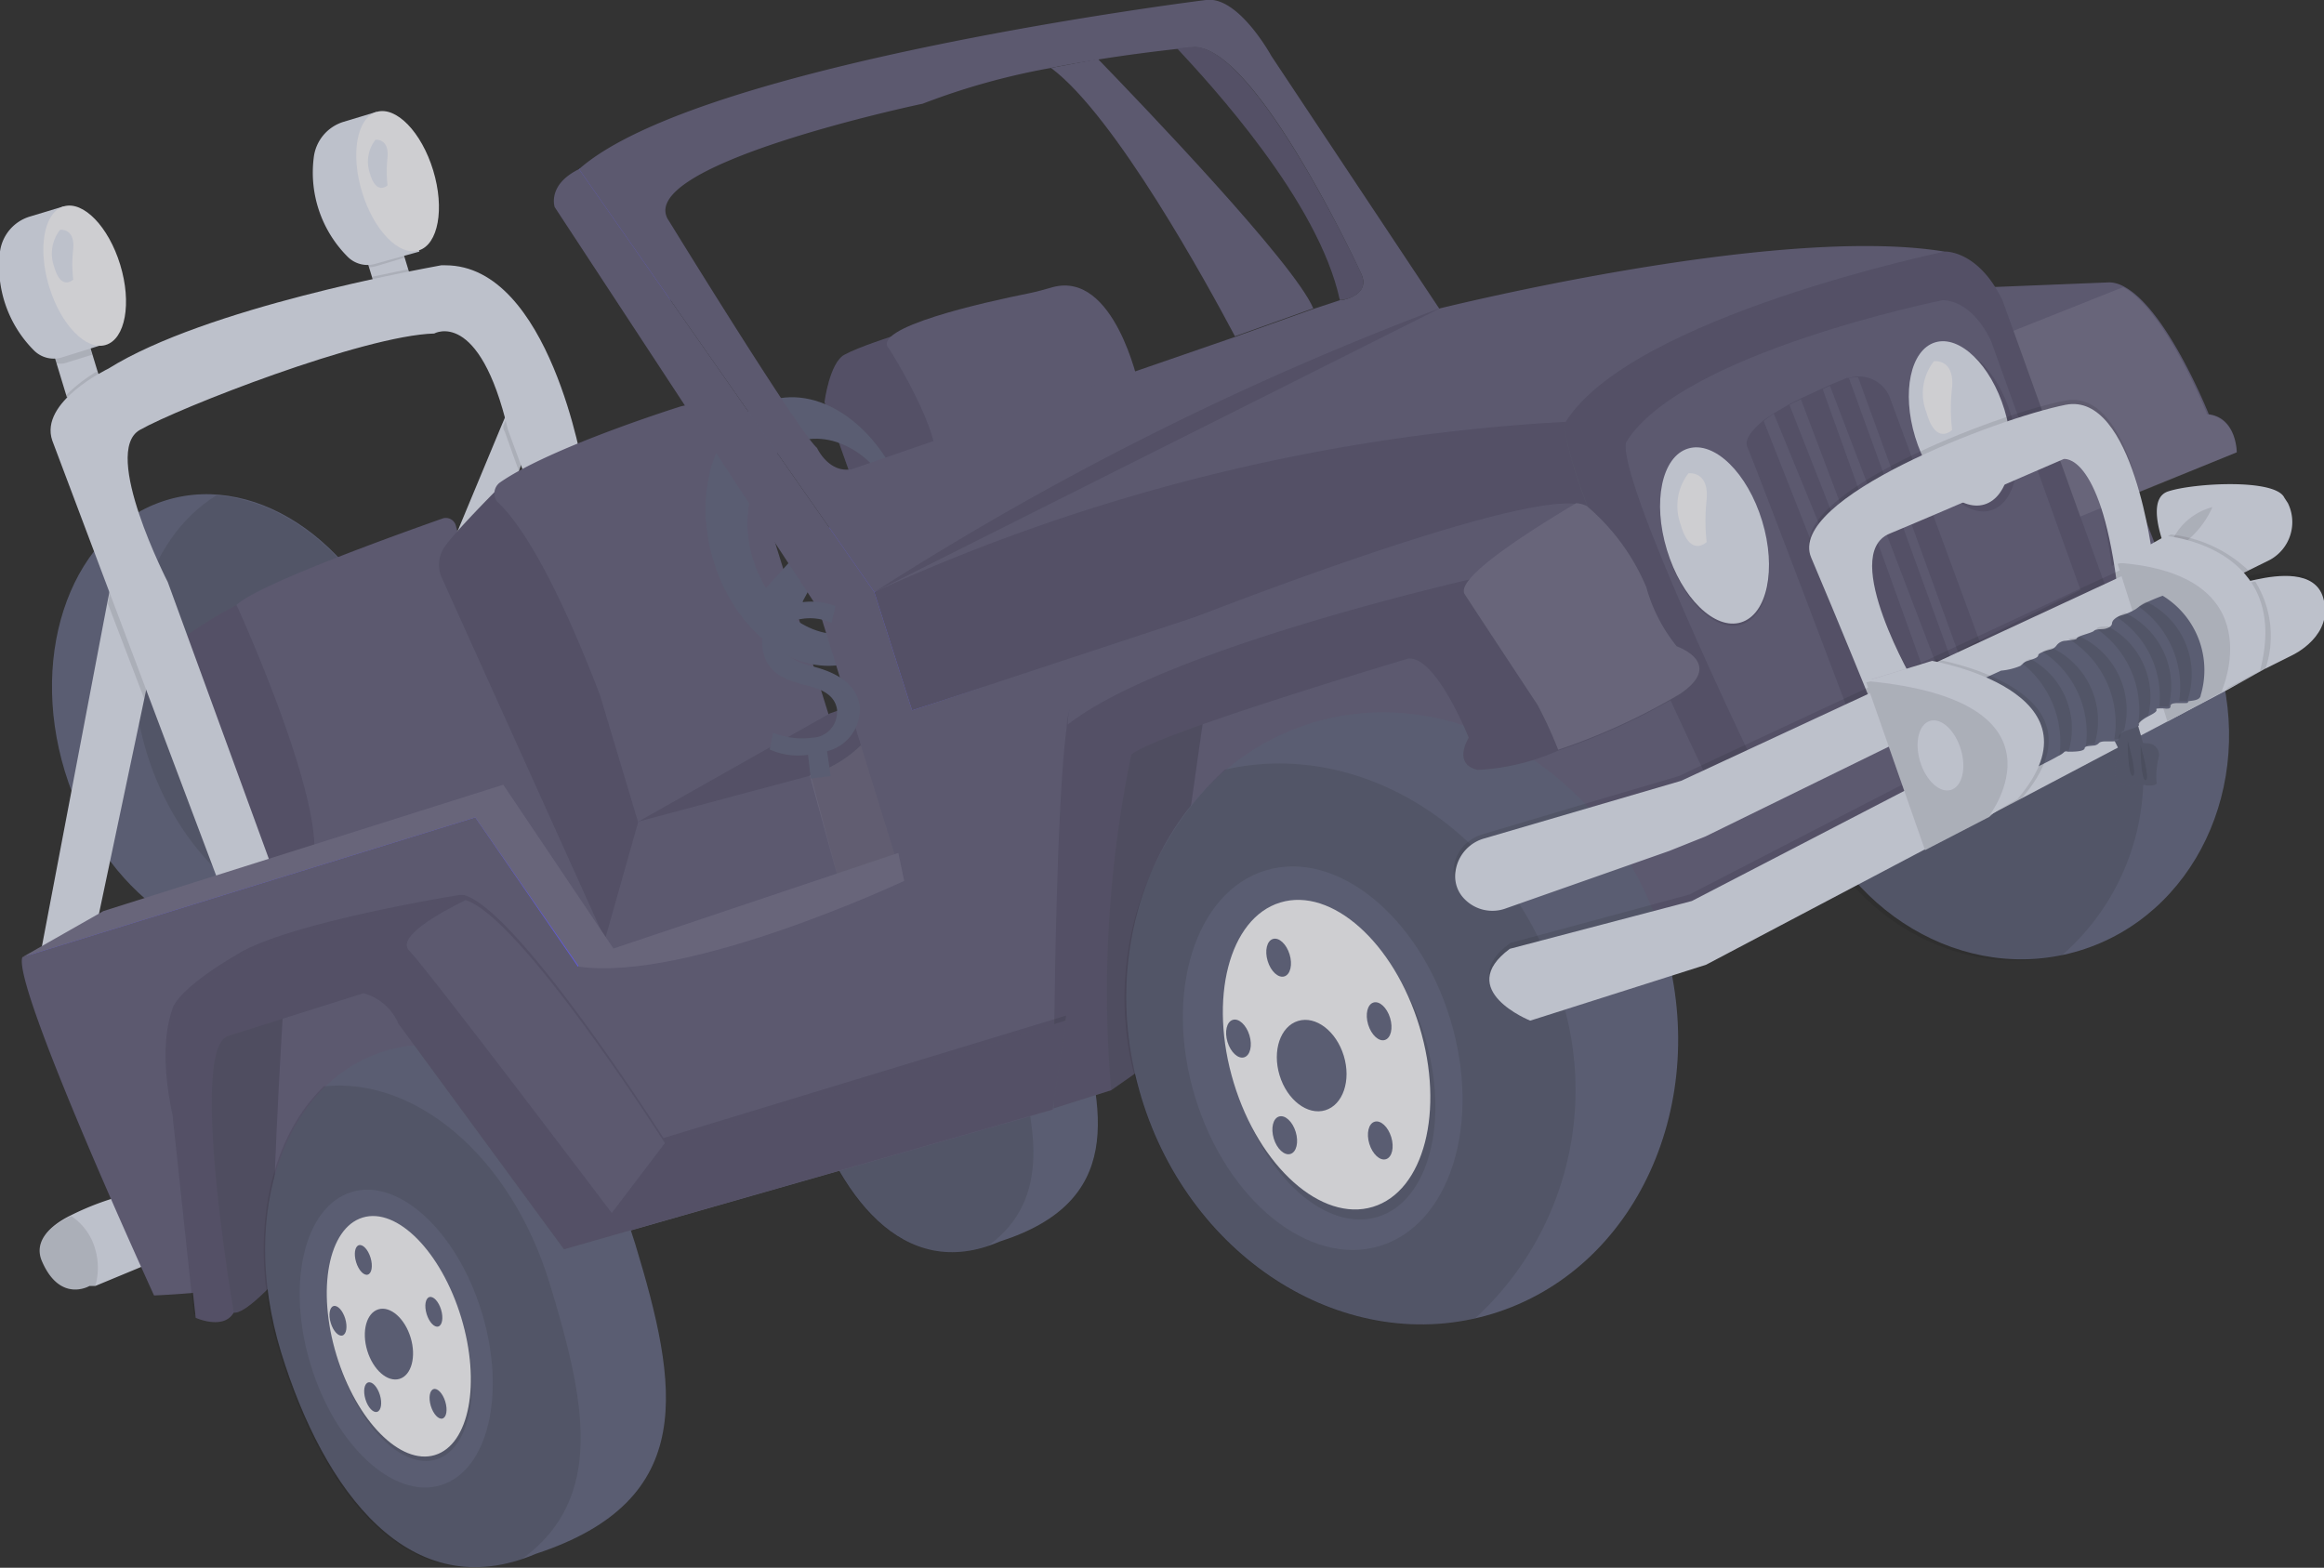 <svg xmlns="http://www.w3.org/2000/svg" viewBox="0 0 83.12 56.08"><rect x="0" y="0" width="83.12" height="56.08" fill="#333333" stroke="none"/><defs><style>.cls-1{opacity:0.82;}.cls-2{fill:#65617d;}.cls-3{fill:#dce0ed;}.cls-4,.cls-7,.cls-9{isolation:isolate;}.cls-4,.cls-7{opacity:0.1;}.cls-5{fill:#f0f0f4;}.cls-6{fill:#636780;}.cls-7{fill:#fff;}.cls-8{fill:#6c63ff;}.cls-9{opacity:0.15;}</style></defs><g id="Layer_2" data-name="Layer 2"><g id="Layer_1-2" data-name="Layer 1"><g id="car-jeep" class="cls-1"><path id="Path_183" data-name="Path 183" class="cls-2" d="M37.59,2.43c2.3,1.71,5.61,7.77,6.58,9.6l2.8-1c-.68-1.62-6.18-7.35-7.7-8.92Z"/><rect id="Rectangle_59" data-name="Rectangle 59" class="cls-3" x="2.1" y="12.22" width="1.32" height="1.85" transform="translate(-3.71 1.37) rotate(-16.92)"/><path id="Path_184" data-name="Path 184" class="cls-4" d="M1.86,12.45,2,13a.92.92,0,0,0,.29,0l1-.31-.18-.61Z"/><path id="Path_185" data-name="Path 185" class="cls-3" d="M2.28,7.38l-1.19.36A1.52,1.52,0,0,0,0,9a4.26,4.26,0,0,0,1.23,3.55,1,1,0,0,0,1,.23l1.51-.47Z"/><ellipse id="Ellipse_27" data-name="Ellipse 27" class="cls-5" cx="3.03" cy="9.86" rx="1.33" ry="2.59" transform="translate(-2.74 1.31) rotate(-16.92)"/><rect id="Rectangle_60" data-name="Rectangle 60" class="cls-3" x="13.26" y="8.84" width="1.32" height="1.62" transform="translate(-2.21 4.47) rotate(-16.92)"/><path id="Path_186" data-name="Path 186" class="cls-4" d="M13.05,9.07l.15.49a1,1,0,0,0,.29-.05l1-.3-.16-.53Z"/><path id="Path_187" data-name="Path 187" class="cls-3" d="M13.47,4l-1.19.36a1.52,1.52,0,0,0-1.06,1.29A4.26,4.26,0,0,0,12.45,9.2a1,1,0,0,0,1,.23L15,9Z"/><ellipse id="Ellipse_28" data-name="Ellipse 28" class="cls-5" cx="14.22" cy="6.48" rx="1.33" ry="2.59" transform="translate(-1.27 4.42) rotate(-16.92)"/><path id="Path_188" data-name="Path 188" class="cls-3" d="M13.43,5s.49-.06.43.63a4.44,4.44,0,0,0,0,1s-.4.38-.63-.43A1.27,1.27,0,0,1,13.43,5Z"/><ellipse id="Ellipse_29" data-name="Ellipse 29" class="cls-6" cx="71.9" cy="25.87" rx="7.76" ry="8.51" transform="translate(-4.42 22.04) rotate(-16.92)"/><path id="Path_189" data-name="Path 189" class="cls-4" d="M66.8,19.09c4-.92,8.12,1.68,9.43,6a8.51,8.51,0,0,1-2.49,9.09c-4,.92-8.12-1.68-9.44-6A8.5,8.5,0,0,1,66.8,19.09Z"/><ellipse id="Ellipse_30" data-name="Ellipse 30" class="cls-6" cx="8.35" cy="25.76" rx="6.3" ry="8.22" transform="translate(-7.14 3.54) rotate(-16.92)"/><path id="Path_190" data-name="Path 190" class="cls-4" d="M7.74,17.72c2.8.2,5.54,2.66,6.63,6.23,1.16,3.81,0,7.63-2.51,9.18-2.79-.19-5.53-2.65-6.62-6.22C4.08,23.09,5.2,19.28,7.74,17.72Z"/><path id="Path_191" data-name="Path 191" class="cls-2" d="M30.49,17.2l-1-2.82s.18-1.4.71-1.69S32,12,32,12s2.25,3.79,2,5.23S30.49,17.2,30.49,17.2Z"/><path id="Path_192" data-name="Path 192" class="cls-4" d="M30.49,17.2l-1-2.82s.18-1.4.71-1.69S32,12,32,12s2.25,3.79,2,5.23S30.49,17.2,30.49,17.2Z"/><path id="Path_193" data-name="Path 193" class="cls-2" d="M40.72,13.75s-.86-4.06-3.06-3.48c-.28.08-.56.16-.85.22-1.55.31-5.76,1.24-5,2,0,0,2,3.15,1.62,4.22Z"/><path id="Path_194" data-name="Path 194" class="cls-2" d="M12.13,30.46l-2.89,1S7.1,26.21,6.81,25.84s-1-2.36-.54-2.81a15.32,15.32,0,0,1,2.17-1.38l2.28,2.66.95,2.74Z"/><path id="Path_195" data-name="Path 195" class="cls-4" d="M12.13,30.46l-2.89,1S7.1,26.21,6.81,25.84s-1-2.36-.54-2.81a15.32,15.32,0,0,1,2.17-1.38l2.28,2.66.95,2.74Z"/><path id="Path_196" data-name="Path 196" class="cls-2" d="M16.47,19.4l-.17-.61a.37.37,0,0,0-.45-.25h0c-1.42.5-6.61,2.35-7.39,3.1,0,0,3.29,7.19,2.72,9.31l2.2,5.89L26,32Z"/><path id="Path_197" data-name="Path 197" class="cls-4" d="M14.6,9.63l-1.29.27.21.72,1.26-.38Z"/><path id="Path_198" data-name="Path 198" class="cls-4" d="M2.37,14.13l0,.09,1.26-.38-.17-.55A5.65,5.65,0,0,0,2.37,14.13Z"/><path id="Path_199" data-name="Path 199" class="cls-3" d="M1.49,33.9l1.91-.55L5.16,25l.29-1.39L4,20.75l-.17.85Z"/><path id="Path_200" data-name="Path 200" class="cls-3" d="M16,19.88l1.15.94,1.38-3.88.62-1.77-.9-.68-.32.75Z"/><path id="Path_201" data-name="Path 201" class="cls-4" d="M18,15.24c0,.06,0,.13.05.19l.54,1.51.63-1.77-.91-.67Z"/><path id="Path_202" data-name="Path 202" class="cls-4" d="M3.86,21.6,5.16,25l.29-1.39L4,20.75Z"/><path id="Path_203" data-name="Path 203" class="cls-3" d="M20.86,16.8s-1.2-7.31-4.93-7.31h-.15C15,9.64,7.37,11,3.87,13.19c0,0-2.48,1.18-2,2.57L8.18,32.51l1.88-.57L6,20.82s-2.39-4.65-1-5.44S13,12,15.53,11.93c0,0,1.61-.92,2.64,3.45L19,17.64Z"/><path id="Path_204" data-name="Path 204" class="cls-2" d="M15.78,20.62a1.14,1.14,0,0,1,.15-1.1c.41-.56,1.76-1.92,1.76-1.92l.54-.11L21,20.91l2.41,8.32L21.64,33.6Z"/><path id="Path_205" data-name="Path 205" class="cls-4" d="M15.78,20.62a1.14,1.14,0,0,1,.15-1.1c.41-.56,1.76-1.92,1.76-1.92l.54-.11L21,20.91l2.41,8.32L21.64,33.6Z"/><path id="Path_206" data-name="Path 206" class="cls-2" d="M29.73,25.86l-2.64-8.48s-.75-3.38-2.75-2.84c0,0-4.64,1.45-6.46,2.72a.49.49,0,0,0-.12.66l.07.07c.61.58,1.85,2.22,3.63,6.88L23,30Z"/><path id="Path_207" data-name="Path 207" class="cls-2" d="M21.57,34.28,30,31.51h0l4.13-1.36-2.17-5.42-2.28.79-6.85,3.87L21.64,33.6Z"/><path id="Path_208" data-name="Path 208" class="cls-4" d="M21.57,34.28,30,31.51h0l4.13-1.36-2.17-5.42-2.28.79-6.85,3.87L21.64,33.6Z"/><path id="Path_209" data-name="Path 209" class="cls-2" d="M21.57,34.28,30,31.51l-1-3.77-6.17,1.65L21.64,33.6Z"/><path id="Path_210" data-name="Path 210" class="cls-7" d="M30,31.51l4.13-1.36-2.17-5.42a4.45,4.45,0,0,1-3,3Z"/><path id="Path_211" data-name="Path 211" class="cls-3" d="M1.49,45.09C2.14,46.63,3.2,46,3.2,46L3.41,46l2-.83-.84-2.45a9.94,9.94,0,0,0-2.09.78C1.79,43.85,1.21,44.4,1.49,45.09Z"/><path id="Path_212" data-name="Path 212" class="cls-4" d="M1.49,45.09C2.14,46.63,3.2,46,3.2,46L3.41,46a2.4,2.4,0,0,0,0-1.3,2.1,2.1,0,0,0-.86-1.2C1.79,43.85,1.21,44.4,1.49,45.09Z"/><path id="Path_213" data-name="Path 213" class="cls-6" d="M25.52,20.07c.79,2.59,3,4.21,4.9,3.63s2.83-3.15,2-5.74-3-4.22-4.89-3.63S24.73,17.48,25.52,20.07ZM26.93,20c-.57-1.88.15-3.76,1.61-4.21s3.11.72,3.68,2.59-.15,3.76-1.61,4.21S27.5,21.85,26.93,20Z"/><path id="Path_214" data-name="Path 214" class="cls-6" d="M29.26,20.5l-1.14,2.09-1-1.25L29,19.26Z"/><path id="Path_215" data-name="Path 215" class="cls-8" d="M22.07,5.45l-1.36.6-.34.78,1.89,3.33,3.44,5.25L28,19l1.51,2.17,1.46,3,1.16,2,2,1L36,22.8l.13-1.35.45-2.79-3.52-.51-3.46.73L26.8,15.29,24.07,11Z"/><path id="Path_216" data-name="Path 216" class="cls-2" d="M55.83,13.8l6.56,14.94L38.85,34.83l.37-8.43,3.59-4.27L32.62,25.41l-1.35-4.23L35.14,19l8.13-3.21,6.18-2.18,6.59.14"/><path id="Path_217" data-name="Path 217" class="cls-4" d="M55.83,13.8l6.56,14.94L38.85,34.83l.37-8.43,3.59-4.27L32.62,25.41l-1.35-4.23L35.14,19l8.13-3.21,6.18-2.18,6.59.14"/><path id="Path_218" data-name="Path 218" class="cls-6" d="M28.76,38.91c1.18,3.85,3.52,7,7,5.5C40.17,43,39.6,39.82,38.43,36s-4.21-6.06-6.88-5.25S27.59,35.05,28.76,38.91Z"/><path id="Path_219" data-name="Path 219" class="cls-4" d="M28.74,38.92c-.91-3-.34-5.77,1.2-7.25,2.48-.27,5.1,1.88,6.17,5.39,1,3.16,1.52,5.83-.76,7.5C32.1,45.68,29.87,42.64,28.74,38.92Z"/><path id="Path_220" data-name="Path 220" class="cls-8" d="M22.37,34.25l1.84,1.15-2.59.33L19.27,34.6l-2.64-2.78-2.74-.72L8.47,33.59,3.29,35.38.83,34.26l2.07-.95,2.17-.72,5.45-1.79L17,28.64l2.42,3.17L21.19,34Z"/><path id="Path_221" data-name="Path 221" class="cls-2" d="M5.51,46.34a33.48,33.48,0,0,0,4-.42L20.2,44.69l17.48-5,1.52-2.36,1.13-.14h0l15.11-1.81.22-.11,3.74-1.74L79,24.38l-1.13-2.89-.67-1.71-1.38-3.55-.49-.89-1.87.38-.87.18-13.6,2.82-1.78.37-1,.2-9.85,1.59L32.62,25.41l-1.35-4.23L20.71,6.05c-1.15.56-.87,1.36-.87,1.36l9.45,14.4,3,9.69C22.94,35.41,22,33.4,20.67,34.58L17,29.24l-16.2,5C.42,35.24,5.51,46.34,5.51,46.34Z"/><path id="Path_222" data-name="Path 222" class="cls-2" d="M43.1,25.28,41.31,37.9,39.74,39l-1-1.66.07-6.72.9-4.16Z"/><path id="Path_223" data-name="Path 223" class="cls-9" d="M43.1,25.28,41.31,37.9,39.74,39l-1-1.66.07-6.72.9-4.16Z"/><ellipse id="Ellipse_31" data-name="Ellipse 31" class="cls-6" cx="50.15" cy="36.43" rx="9.75" ry="11.05" transform="translate(-8.43 16.17) rotate(-16.92)"/><path id="Path_224" data-name="Path 224" class="cls-4" d="M43.81,27.53c5-1.14,10.24,2.28,11.95,7.89a11.08,11.08,0,0,1-3,11.74c-5,1.15-10.24-2.27-11.95-7.89A11.09,11.09,0,0,1,43.81,27.53Z"/><path id="Path_225" data-name="Path 225" class="cls-2" d="M69.51,10.34l1.13,2,3.44,6.24L80,16.18s0-1.23-1-1.36c0,0-1.47-3.7-3-4.55a1.18,1.18,0,0,0-.54-.17Z"/><path id="Path_226" data-name="Path 226" class="cls-7" d="M70.64,12.38l3.44,6.23L80,16.18s0-1.23-1.06-1.36c0,0-1.46-3.7-3-4.55Z"/><path id="Path_227" data-name="Path 227" class="cls-2" d="M56,15.09c-.38,1.55,5.2,13.09,5.2,13.09l14.17-7L71.62,10.74C70.74,8.93,69.55,9,69.55,9,63.48,8,51.22,11.1,51.22,11.1A92.29,92.29,0,0,0,31.27,21.18,68.44,68.44,0,0,1,56,15.09Z"/><path id="Path_228" data-name="Path 228" class="cls-4" d="M61.22,28.18l14.16-7L71.62,10.74C70.74,8.93,69.55,9,69.55,9S58.35,11.32,56,15.09C55.63,16.64,61.22,28.18,61.22,28.18Z"/><path id="Path_229" data-name="Path 229" class="cls-2" d="M62.58,27l11.83-5.9-3.2-8.91c-.74-1.54-1.74-1.45-1.74-1.45s-9.37,1.89-11.31,5.08C57.84,17.14,62.58,27,62.58,27Z"/><ellipse id="Ellipse_32" data-name="Ellipse 32" class="cls-4" cx="61.34" cy="19.24" rx="1.78" ry="3.25" transform="translate(-2.95 18.68) rotate(-16.92)"/><ellipse id="Ellipse_33" data-name="Ellipse 33" class="cls-3" cx="61.32" cy="19.16" rx="1.78" ry="3.25" transform="translate(-2.92 18.67) rotate(-16.92)"/><path id="Path_230" data-name="Path 230" class="cls-5" d="M60.39,16.93s.74-.1.65.94a7,7,0,0,0,0,1.52s-.59.58-.93-.63A1.91,1.91,0,0,1,60.39,16.93Z"/><ellipse id="Ellipse_34" data-name="Ellipse 34" class="cls-4" cx="70.12" cy="15.23" rx="1.67" ry="3.03" transform="matrix(0.96, -0.29, 0.29, 0.96, -1.4, 21.06)"/><ellipse id="Ellipse_35" data-name="Ellipse 35" class="cls-3" cx="70.09" cy="15.15" rx="1.67" ry="3.03" transform="translate(-1.37 21.05) rotate(-16.92)"/><path id="Path_231" data-name="Path 231" class="cls-5" d="M69.17,12.92s.73-.1.65.93a6.53,6.53,0,0,0,0,1.53s-.58.58-.92-.63A1.86,1.86,0,0,1,69.17,12.92Z"/><path id="Path_232" data-name="Path 232" class="cls-4" d="M62.5,16c.46,1.11,3.61,9.45,3.61,9.45L67,25l.5-.25.67-.33.08,0,2.62-1.3L67.6,14.24a1.19,1.19,0,0,0-1.47-.72l-.08,0-.6.25-.26.12-.78.36-.38.19-.6.35-.35.24C62.64,15.4,62.38,15.73,62.5,16Z"/><path id="Path_233" data-name="Path 233" class="cls-2" d="M66.13,13.53l3.63,10,.3-.12-3.6-9.91A1,1,0,0,0,66.13,13.53Z"/><path id="Path_234" data-name="Path 234" class="cls-2" d="M65.19,13.92,68.81,24l.48-.14L65.45,13.8Z"/><path id="Path_235" data-name="Path 235" class="cls-2" d="M64,14.48l3.93,10,.3-.1h0L64.41,14.28Z"/><path id="Path_236" data-name="Path 236" class="cls-2" d="M63.08,15.06,67,25h0l.52-.21,0-.05-4.08-9.95Z"/><path id="Path_237" data-name="Path 237" class="cls-4" d="M76.87,19.51s-.59-5.63-3-5.18-10,3.35-9.1,5.47,2.16,5.35,2.16,5.35l1.49-.85s-2.72-4.63-.91-5.38,6.23-2.67,6.23-2.67,1.17-.59,1.79,4Z"/><path id="Path_238" data-name="Path 238" class="cls-3" d="M77,20s-.69-6-3.12-5.52-10,3.36-9.1,5.47S67,25.31,67,25.31l1.49-.84s-2.72-4.63-.91-5.38,6.23-2.67,6.23-2.67,1.27-.25,1.89,4.35Z"/><path id="Path_239" data-name="Path 239" class="cls-2" d="M37.68,39.65,39.74,39a41.81,41.81,0,0,1,.72-12c.7-.7,9.9-3.44,9.9-3.44,1-.12,2.17,2.83,2.17,2.83s-.6.94.32,1.15a8,8,0,0,0,2.88-.69,22.73,22.73,0,0,0,4.36-2c1.62-1.11-.12-1.71-.12-1.71a5.85,5.85,0,0,1-1.08-2,7.94,7.94,0,0,0-2-2.74l-.19-.16a1,1,0,0,0-.39-.11c-2.67-.26-14,4.22-14,4.22l-3.89,2.68a2.1,2.1,0,0,0-.27,1C37.71,29.25,37.68,39.65,37.68,39.65Z"/><path id="Path_240" data-name="Path 240" class="cls-4" d="M37.68,39.65,39.74,39a41.81,41.81,0,0,1,.72-12c.7-.7,9.9-3.44,9.9-3.44,1-.12,2.17,2.83,2.17,2.83s-.6.94.32,1.15a8,8,0,0,0,2.88-.69,22.73,22.73,0,0,0,4.36-2c1.62-1.11-.12-1.71-.12-1.71a5.85,5.85,0,0,1-1.08-2,7.94,7.94,0,0,0-2-2.74l-.19-.16a1,1,0,0,0-.39-.11c-2.67-.26-14,4.22-14,4.22l-3.89,2.68a2.1,2.1,0,0,0-.27,1C37.71,29.25,37.68,39.65,37.68,39.65Z"/><path id="Path_241" data-name="Path 241" class="cls-2" d="M38.19,25.92c3.5-2.76,14.71-5.27,14.71-5.27.87-1.35,3-2.08,4-2.36l-.19-.16a1,1,0,0,0-.39-.11c-2.67-.26-14,4.22-14,4.22l-3.89,2.68A2.1,2.1,0,0,0,38.19,25.92Z"/><path id="Path_242" data-name="Path 242" class="cls-2" d="M52.39,21.26c.51.79,2.6,3.95,2.6,3.95a15.62,15.62,0,0,1,.74,1.61,22.73,22.73,0,0,0,4.36-2c1.62-1.1-.12-1.7-.12-1.7A5.84,5.84,0,0,1,58.88,21a7.73,7.73,0,0,0-2.13-2.9,1,1,0,0,0-.38-.1C54.92,18.87,52,20.67,52.39,21.26Z"/><path id="Path_243" data-name="Path 243" class="cls-7" d="M52.39,21.26c.51.79,2.6,3.95,2.6,3.95a15.62,15.62,0,0,1,.74,1.61,22.73,22.73,0,0,0,4.36-2c1.62-1.1-.12-1.7-.12-1.7A5.84,5.84,0,0,1,58.88,21a7.73,7.73,0,0,0-2.13-2.9,1,1,0,0,0-.38-.1C54.92,18.87,52,20.67,52.39,21.26Z"/><path id="Path_244" data-name="Path 244" class="cls-2" d="M20.71,6.05,31.27,21.18l20.3-10L45.47,2S44.29-.16,43.13,0C43.13,0,25,2.25,20.71,6.05Zm3.22,1.86c-1.42-2,9.07-4.2,9.07-4.2a25,25,0,0,1,4.59-1.28c.58-.12,1.15-.21,1.68-.3,1.19-.19,2.21-.31,2.83-.38l.62-.06c2.23,0,5.94,8.05,5.94,8.05.43.83-.68,1-.68,1l-.06,0-1,.33-2.8,1L30.48,16.78c-.84.17-1.26-.76-1.26-.76C28.57,15.46,23.93,7.91,23.93,7.91Z"/><path id="Path_245" data-name="Path 245" class="cls-2" d="M47.92,10.73l.07,0s1.1-.13.67-1c0,0-3.71-8-5.94-8.06l-.62.06C43.28,3,47.16,7.19,47.92,10.73Z"/><path id="Path_246" data-name="Path 246" class="cls-4" d="M47.92,10.73l.07,0s1.1-.13.67-1c0,0-3.71-8-5.94-8.06l-.62.06C43.28,3,47.16,7.19,47.92,10.73Z"/><path id="Path_247" data-name="Path 247" class="cls-4" d="M52.33,32a1.44,1.44,0,0,0,1.49.33l.42-.15,4-1.4,1.43-.51L61,29.75l16.86-8.27-.67-1.71-2,.92-.8.37-12,5.6-1.58.74-.76.36-3.39,1L53,29.85a1.51,1.51,0,0,0-.5.27A1.38,1.38,0,0,0,52,31,1.17,1.17,0,0,0,52.33,32Z"/><path id="Path_248" data-name="Path 248" class="cls-3" d="M52.39,32.17a1.39,1.39,0,0,0,1.48.32l5.83-2.05L61,29.92,79,21.1l1.41-.69.77-.38A1.54,1.54,0,0,0,81.83,18l-.13-.2c-.33-.69-3.27-.52-4.16-.22-.6.2-.4,1.15-.2,1.76a4.14,4.14,0,0,0,.19.5l-.85.4L60.13,27.93,53.06,30a1.42,1.42,0,0,0-1,1.16A1.15,1.15,0,0,0,52.39,32.17Z"/><path id="Path_249" data-name="Path 249" class="cls-4" d="M79.13,18.14a3.34,3.34,0,0,1-1.6,1.65A2.22,2.22,0,0,1,79.13,18.14Z"/><path id="Path_250" data-name="Path 250" class="cls-4" d="M80.12,20.69s2.47-.82,2.88.53-1.09,2-1.09,2L61,34.3l-6.29,2s-2.74-1.09-.69-2.57L60.42,32l20-10.33S79.66,21.07,80.12,20.69Z"/><path id="Path_251" data-name="Path 251" class="cls-3" d="M54.73,36.51l6.29-2,18.62-9.82L81,23.93l1-.5s1.5-.7,1.09-2.05c-.29-1-1.65-.81-2.39-.65-.29.06-.49.12-.49.12-.47.39.32,1,.32,1l-.73.38-19.29,10L54,33.94C52,35.42,54.73,36.51,54.73,36.51Z"/><path id="Path_252" data-name="Path 252" class="cls-3" d="M77.91,20.16,76.42,20l-.68.17,1.78,5.64,1.94-1.05.69-.83-.29-2.48a6.47,6.47,0,0,0-.58-1C79.17,20.39,77.91,20.16,77.91,20.16Z"/><path id="Path_253" data-name="Path 253" class="cls-4" d="M77.91,20.16,76.42,20l-.68.17,1.78,5.64,1.94-1.05.69-.83-.29-2.48a6.47,6.47,0,0,0-.58-1C79.17,20.39,77.91,20.16,77.91,20.16Z"/><path id="Path_254" data-name="Path 254" class="cls-4" d="M79.64,24.65v0L81,24v0a3.69,3.69,0,0,0-.34-3.2c-.29.06-.49.12-.49.12-.47.39.33,1,.33,1l-.74.38A3.68,3.68,0,0,1,79.64,24.65Z"/><path id="Path_255" data-name="Path 255" class="cls-4" d="M75.91,20.1c.27,0,.53,0,.77.09A4.62,4.62,0,0,1,79,21.1l1.41-.7a4.75,4.75,0,0,0-2.77-1.28l-.29.17Z"/><path id="Path_256" data-name="Path 256" class="cls-3" d="M77.46,19.17S82,19.55,80.83,24l-1.37.72s1.88-4.18-3.72-4.59Z"/><path id="Path_257" data-name="Path 257" class="cls-3" d="M68.28,24l-1.53.41,2.1,6,2.3-1.19.88-.82L72.14,27l0-1.3L71,24.85l-1.11-.34Z"/><path id="Path_258" data-name="Path 258" class="cls-4" d="M68.28,24l-1.53.41,2.1,6,2.3-1.19.88-.82L72.14,27l0-1.3L71,24.85l-1.11-.34Z"/><ellipse id="Ellipse_36" data-name="Ellipse 36" class="cls-3" cx="69.4" cy="27.03" rx="0.76" ry="1.29" transform="translate(-4.86 21.36) rotate(-16.92)"/><path id="Path_259" data-name="Path 259" class="cls-6" d="M76.84,26.59a.42.42,0,0,1,.38.45s0,0,0,0a2.85,2.85,0,0,0-.09.92c.08.17-.36.15-.43.12s-.78.24-1-.24a.88.88,0,0,1,.16-.88l-.5-1,1-.38.29,1Z"/><path id="Path_260" data-name="Path 260" class="cls-4" d="M76.84,26.59a.42.42,0,0,1,.38.45s0,0,0,0a2.85,2.85,0,0,0-.09.92c.08.17-.36.15-.43.12s-.78.24-1-.24a.88.88,0,0,1,.16-.88l-.5-1,1-.38.29,1Z"/><path id="Path_261" data-name="Path 261" class="cls-4" d="M76.56,26.66s0,1.25.18,1.25S76.56,26.66,76.56,26.66Z"/><path id="Path_262" data-name="Path 262" class="cls-4" d="M76.1,26.5s0,1.26.18,1.25S76.1,26.5,76.1,26.5Z"/><path id="Path_263" data-name="Path 263" class="cls-6" d="M71,24.25l1.62,3.3s.66-.31,1-.51a.66.66,0,0,0,.22-.15.17.17,0,0,1,.12,0h0c.19,0,.57,0,.6-.12a0,0,0,0,1,0,0h0c0-.09.18-.08.31-.1a.27.27,0,0,0,.19-.08c.08-.1.32-.06.5-.07s.21,0,.22-.15a.23.23,0,0,1,.13-.17h0c.15-.09.38-.13.51-.2s.08-.06.07-.1.14-.16.28-.24.37-.18.36-.26a.07.07,0,0,1,0-.05,1.3,1.3,0,0,1,.34,0h0c.09,0,.16,0,.16-.09s.1-.1.22-.11h.28c.09,0,.13,0,.13-.05s.43,0,.45-.23a3.12,3.12,0,0,0-1.36-3.56,6.71,6.71,0,0,0-.68.29,2.11,2.11,0,0,0-.27.18h0a2,2,0,0,1-.52.23.61.61,0,0,0-.28.16.24.24,0,0,0-.06.11c0,.12-.12.18-.24.21s-.35,0-.41.08h0c-.1.08-.56.17-.61.26h0c0,.06-.21.06-.39.09h0a.42.42,0,0,0-.33.16.38.38,0,0,1-.25.16,1.48,1.48,0,0,0-.35.13.12.12,0,0,0-.06.06c0,.11-.22.15-.37.21a.37.37,0,0,0-.2.12l-.07.06a2.33,2.33,0,0,1-.69.17Z"/><path id="Path_264" data-name="Path 264" class="cls-4" d="M77.94,25.07h.29a2.89,2.89,0,0,0-1.47-3.55,1.27,1.27,0,0,0-.27.18A3.5,3.5,0,0,1,77.94,25.07Z"/><path id="Path_265" data-name="Path 265" class="cls-4" d="M77.23,25.28a1.82,1.82,0,0,1,.33,0h0A2.9,2.9,0,0,0,76,21.92a.77.77,0,0,0-.27.17A3.41,3.41,0,0,1,77.23,25.28Z"/><path id="Path_266" data-name="Path 266" class="cls-4" d="M76.47,25.93a.12.12,0,0,0,.08-.09c0-.08.14-.17.28-.24a2.84,2.84,0,0,0-1.43-3.19c-.17,0-.36,0-.42.08h0A3.52,3.52,0,0,1,76.47,25.93Z"/><path id="Path_267" data-name="Path 267" class="cls-4" d="M75.62,26.45c.11,0,.2,0,.22-.15a.21.21,0,0,1,.13-.17h0a2.91,2.91,0,0,0-1.6-3.37h0c0,.06-.21.06-.39.09A3.55,3.55,0,0,1,75.62,26.45Z"/><path id="Path_268" data-name="Path 268" class="cls-4" d="M74.6,26.7c.05-.09.19-.08.32-.1a2.89,2.89,0,0,0-1.52-3.42,1.48,1.48,0,0,0-.35.13A3.48,3.48,0,0,1,74.6,26.7Z"/><path id="Path_269" data-name="Path 269" class="cls-4" d="M73.66,27a1.07,1.07,0,0,0,.22-.15s.05,0,.11,0h0a2.83,2.83,0,0,0-1.37-3.28.37.37,0,0,0-.2.12l-.07.06A3.59,3.59,0,0,1,73.66,27Z"/><ellipse id="Ellipse_37" data-name="Ellipse 37" class="cls-6" cx="47.31" cy="37.85" rx="4.77" ry="7.02" transform="translate(-8.97 15.41) rotate(-16.92)"/><ellipse id="Ellipse_38" data-name="Ellipse 38" class="cls-4" cx="47.5" cy="37.9" rx="3.47" ry="5.69" transform="matrix(0.96, -0.29, 0.29, 0.96, -8.97, 15.46)"/><ellipse id="Ellipse_39" data-name="Ellipse 39" class="cls-5" cx="47.45" cy="37.73" rx="3.47" ry="5.69" transform="translate(-8.93 15.44) rotate(-16.92)"/><ellipse id="Ellipse_40" data-name="Ellipse 40" class="cls-6" cx="45.73" cy="34.26" rx="0.41" ry="0.7" transform="translate(-7.99 14.79) rotate(-16.92)"/><ellipse id="Ellipse_41" data-name="Ellipse 41" class="cls-6" cx="45.95" cy="40.61" rx="0.41" ry="0.7" transform="translate(-9.83 15.13) rotate(-16.92)"/><ellipse id="Ellipse_42" data-name="Ellipse 42" class="cls-6" cx="49.33" cy="36.53" rx="0.41" ry="0.7" transform="translate(-8.5 15.94) rotate(-16.92)"/><ellipse id="Ellipse_43" data-name="Ellipse 43" class="cls-6" cx="49.37" cy="40.8" rx="0.41" ry="0.7" transform="translate(-9.74 16.13) rotate(-16.92)"/><path id="Path_270" data-name="Path 270" class="cls-2" d="M10.16,35.58S9.54,45.3,9.87,45.8c0,0-1.13,1.26-1.53,1.15s-1.28-4.06-1.28-4.06l-.4-3.59.1-2.23Z"/><path id="Path_271" data-name="Path 271" class="cls-9" d="M10.16,35.58S9.54,45.3,9.87,45.8c0,0-1.13,1.26-1.53,1.15s-1.28-4.06-1.28-4.06l-.4-3.59.1-2.23Z"/><ellipse id="Ellipse_44" data-name="Ellipse 44" class="cls-6" cx="44.29" cy="37.15" rx="0.41" ry="0.7" transform="translate(-8.89 14.5) rotate(-16.92)"/><ellipse id="Ellipse_45" data-name="Ellipse 45" class="cls-6" cx="46.91" cy="38.12" rx="1.2" ry="1.67" transform="translate(-9.06 15.3) rotate(-16.92)"/><path id="Path_272" data-name="Path 272" class="cls-6" d="M10.05,48.36c1.54,5,4.62,9.14,9.12,7.22,5.84-1.92,5.09-6,3.55-11.08s-5.51-8-9-6.89S8.51,43.3,10.05,48.36Z"/><path id="Path_273" data-name="Path 273" class="cls-4" d="M10,48.38c-1.19-3.92-.44-7.57,1.58-9.52,3.25-.35,6.69,2.47,8.09,7.08,1.26,4.14,2,7.65-1,9.83C14.43,57.24,11.5,53.26,10,48.38Z"/><path id="Path_274" data-name="Path 274" class="cls-4" d="M6.93,47s1.05.46,1.36-.19c0,0-1.62-9.41-.21-9.88L13,35.36a1.89,1.89,0,0,1,1.25,1.09l5.92,8.07,17.48-5,.48-3.19L23.73,40.71h0c-.16-.25-5.18-8.11-7.12-8.69h0a.76.76,0,0,0-.21,0s-6.25,1-8,2.17c0,0-1.92,1.09-2.23,1.88h0c0,.09-.56,1.2,0,3.81Z"/><path id="Path_275" data-name="Path 275" class="cls-2" d="M7,47.14s1,.45,1.36-.19c0,0-1.62-9.41-.21-9.89L13,35.53a1.89,1.89,0,0,1,1.25,1.09l5.92,8.07,17.48-5,.49-3.19L23.78,40.88h0c-.16-.25-5.18-8.11-7.12-8.69h0a.76.76,0,0,0-.21,0s-6.24,1-8,2.17c0,0-1.92,1.09-2.23,1.87h0c0,.09-.55,1.2,0,3.81Z"/><path id="Path_276" data-name="Path 276" class="cls-4" d="M7,47.14s1,.45,1.36-.19c0,0-1.62-9.41-.21-9.89L13,35.53a1.89,1.89,0,0,1,1.25,1.09l5.92,8.07,17.48-5,.49-3.19L23.78,40.88h0c-.16-.25-5.18-8.11-7.12-8.69h0a.76.76,0,0,0-.21,0s-6.24,1-8,2.17c0,0-1.92,1.09-2.23,1.87h0c0,.09-.55,1.2,0,3.81Z"/><path id="Path_277" data-name="Path 277" class="cls-2" d="M14.63,34c.66.67,7.25,9.39,7.25,9.39l1.9-2.5h0c-.16-.25-5.19-8.12-7.13-8.69C15.66,32.68,14.18,33.53,14.63,34Z"/><path id="Path_278" data-name="Path 278" class="cls-2" d="M18,28.07l3.94,5.86,10.19-3.42.21,1s-7.7,3.62-11.63,3.07L17,29.24l-16.2,5L3.7,32.59Z"/><path id="Path_279" data-name="Path 279" class="cls-7" d="M18,28.07l3.94,5.86,10.19-3.42.21,1s-7.7,3.62-11.63,3.07L17,29.24l-16.2,5L3.7,32.59Z"/><path id="Path_280" data-name="Path 280" class="cls-4" d="M69.27,23.59s6.35,1.09,3.06,4.94l-1,.58s3.12-4.1-4.4-4.81Z"/><path id="Path_281" data-name="Path 281" class="cls-3" d="M69.1,23.64s6.35,1.09,3.06,4.94l-1,.58s3.12-4.09-4.4-4.8Z"/><ellipse id="Ellipse_46" data-name="Ellipse 46" class="cls-6" cx="14.17" cy="47.88" rx="3.2" ry="5.48" transform="translate(-13.32 6.2) rotate(-16.92)"/><ellipse id="Ellipse_47" data-name="Ellipse 47" class="cls-4" cx="14.31" cy="47.96" rx="2.33" ry="4.44" transform="translate(-13.34 6.24) rotate(-16.92)"/><ellipse id="Ellipse_48" data-name="Ellipse 48" class="cls-5" cx="14.26" cy="47.8" rx="2.33" ry="4.44" transform="translate(-13.29 6.22) rotate(-16.92)"/><ellipse id="Ellipse_49" data-name="Ellipse 49" class="cls-6" cx="12.99" cy="45.07" rx="0.27" ry="0.55" transform="translate(-12.55 5.73) rotate(-16.92)"/><ellipse id="Ellipse_50" data-name="Ellipse 50" class="cls-6" cx="13.33" cy="49.98" rx="0.27" ry="0.55" transform="translate(-13.97 6.04) rotate(-16.92)"/><ellipse id="Ellipse_51" data-name="Ellipse 51" class="cls-6" cx="15.51" cy="46.93" rx="0.27" ry="0.55" transform="translate(-12.98 6.54) rotate(-16.92)"/><ellipse id="Ellipse_52" data-name="Ellipse 52" class="cls-6" cx="15.67" cy="50.22" rx="0.27" ry="0.55" transform="translate(-13.94 6.73) rotate(-16.92)"/><ellipse id="Ellipse_53" data-name="Ellipse 53" class="cls-6" cx="12.09" cy="47.25" rx="0.27" ry="0.55" transform="translate(-13.23 5.56) rotate(-16.92)"/><ellipse id="Ellipse_54" data-name="Ellipse 54" class="cls-6" cx="13.91" cy="48.08" rx="0.81" ry="1.3" transform="translate(-13.39 6.13) rotate(-16.92)"/><path id="Path_282" data-name="Path 282" class="cls-4" d="M51.56,11A107.8,107.8,0,0,0,31.27,21.18Z"/><path id="Path_283" data-name="Path 283" class="cls-3" d="M2.15,8.22s.53-.07.47.68a4.49,4.49,0,0,0,0,1.1s-.43.42-.68-.45A1.38,1.38,0,0,1,2.15,8.22Z"/><path id="Path_285" data-name="Path 285" class="cls-6" d="M29,27.85,28.9,27a2.47,2.47,0,0,1-1.37-.19l.12-.6a2.75,2.75,0,0,0,1.39.18.92.92,0,0,0,.9-.93v-.07c-.07-.47-.44-.72-1.12-.88-.93-.22-1.43-.55-1.54-1.3a1.39,1.39,0,0,1,1-1.57l-.12-.87.43-.07.12.84a2.44,2.44,0,0,1,1.17.14l-.14.6a1.87,1.87,0,0,0-1.07-.14c-.67.09-.76.51-.71.86s.31.64,1.11.84,1.55.6,1.67,1.37a1.53,1.53,0,0,1-1.16,1.66l.13.89Z"/></g></g></g></svg>
